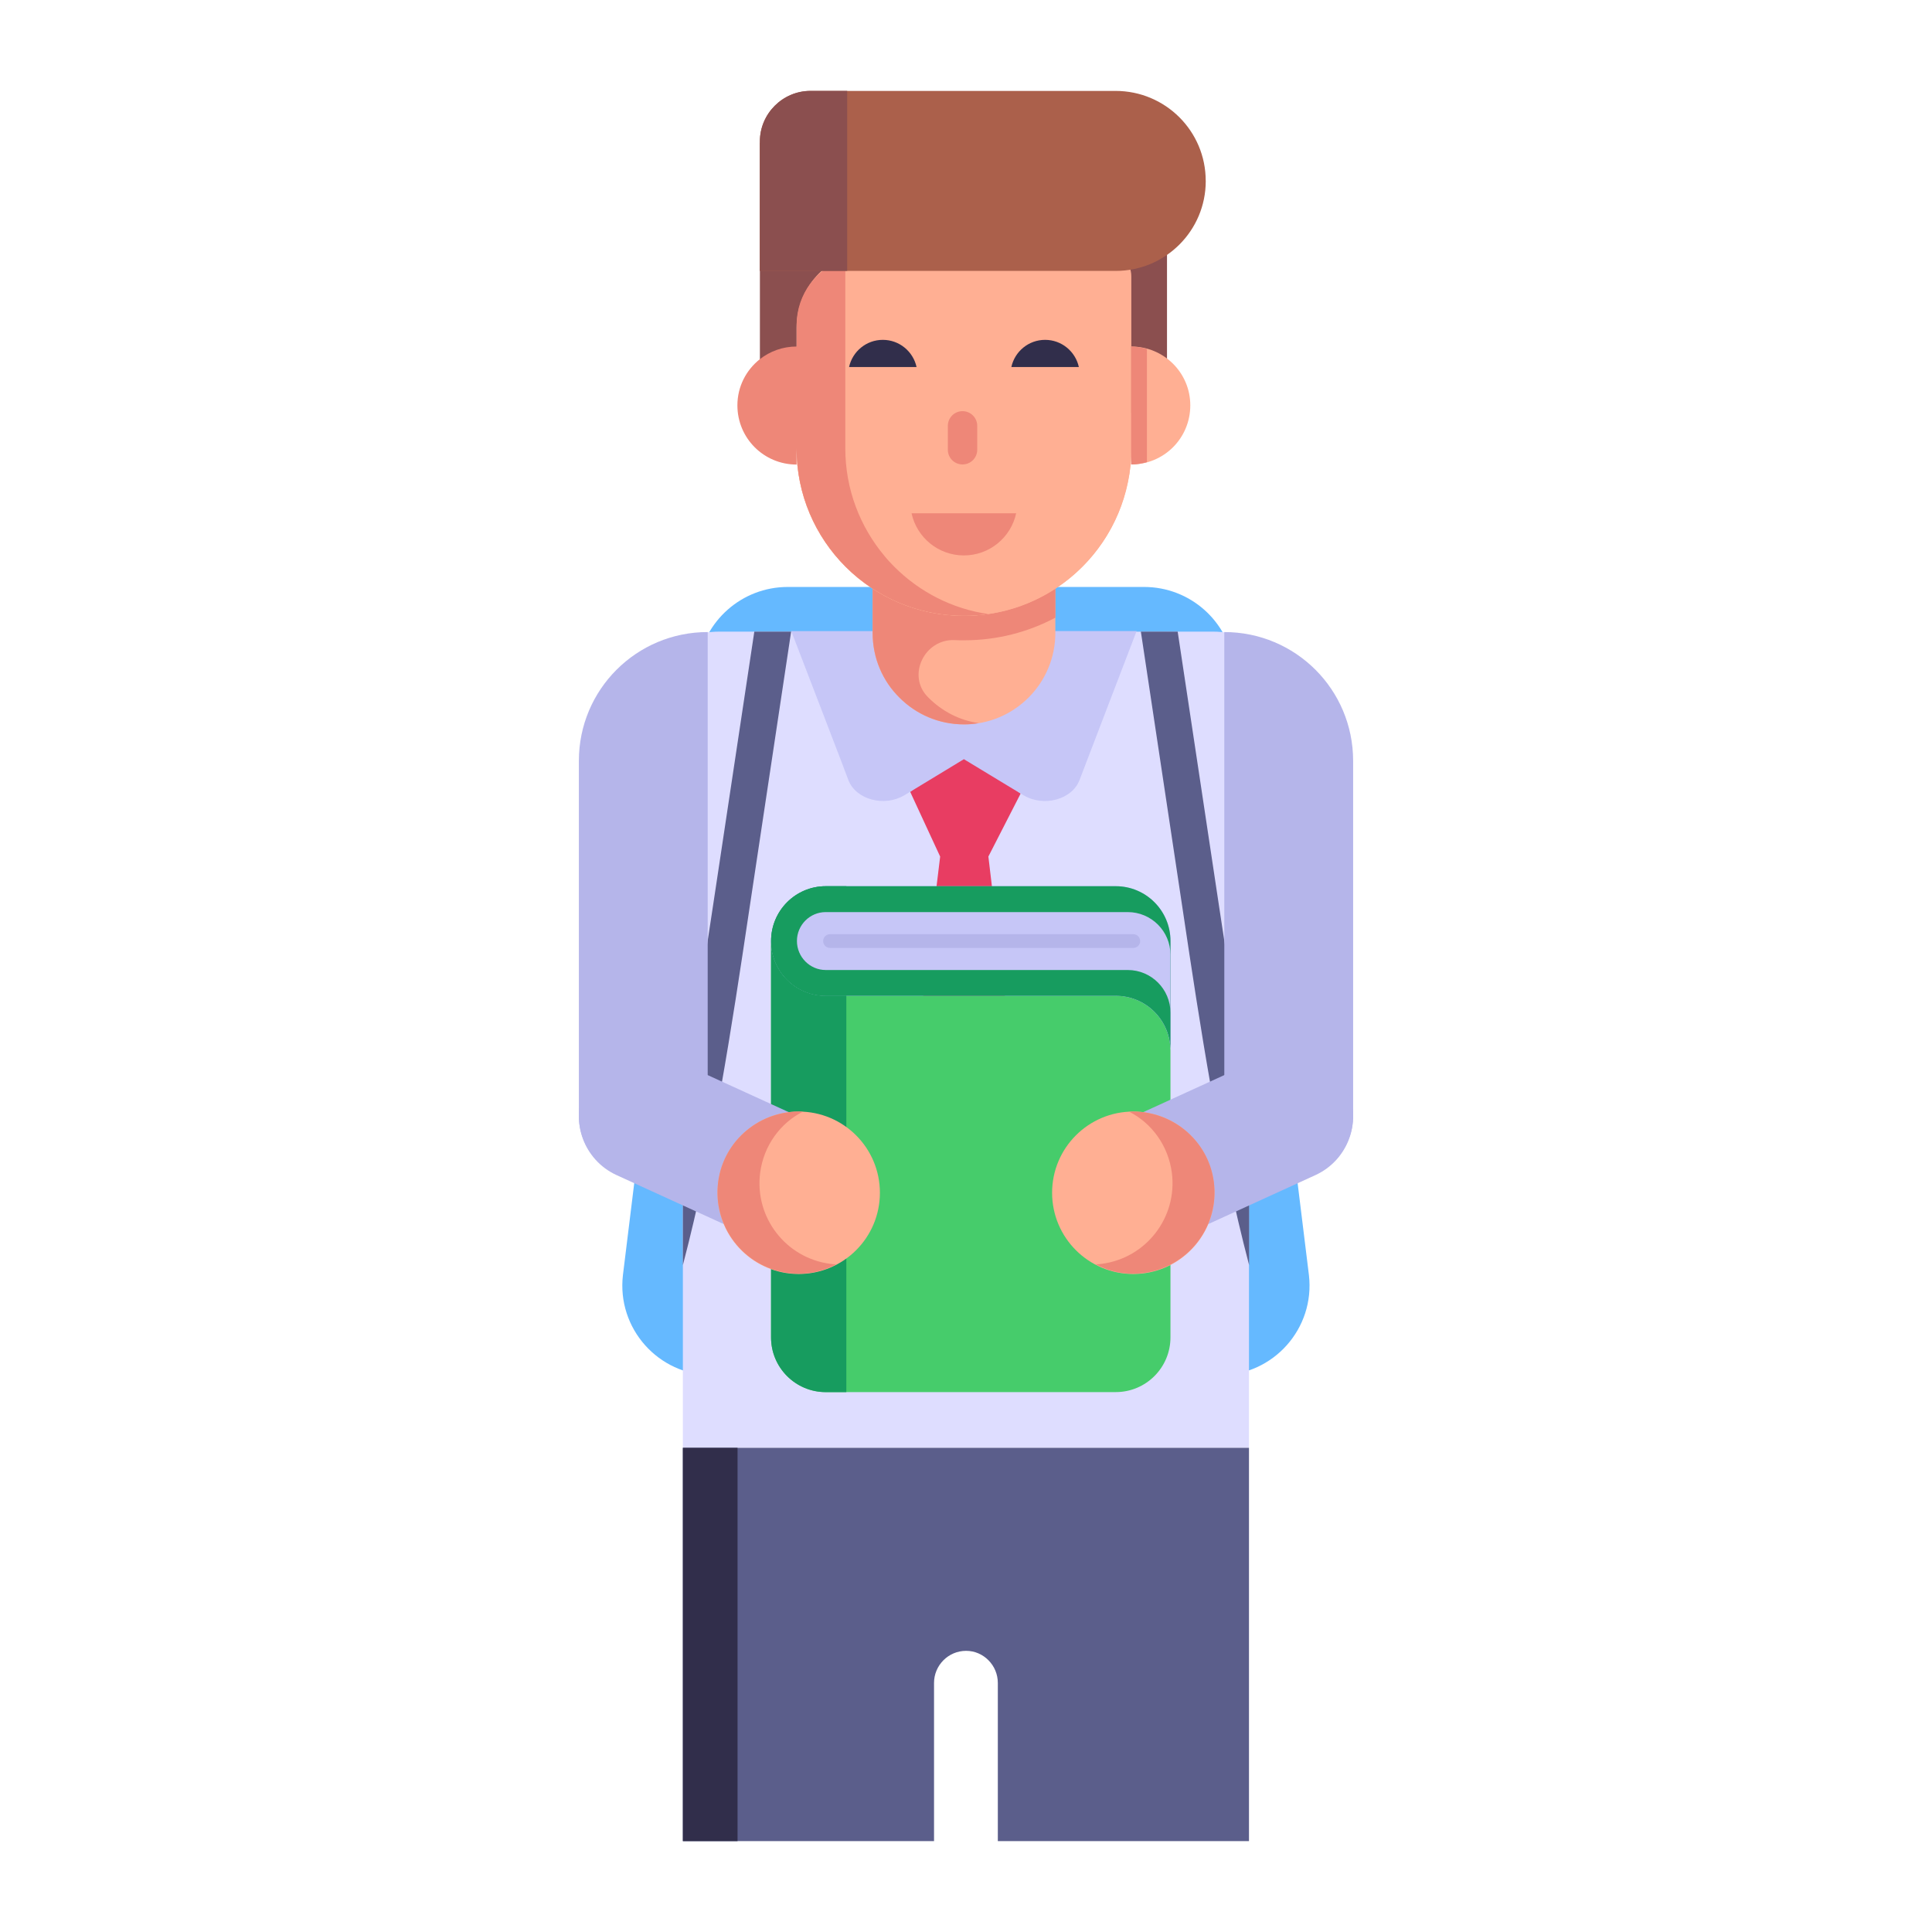 <!-- icon666.com - MILLIONS vector ICONS FREE --><svg id="Layer_1" enable-background="new 0 0 53 53" viewBox="0 0 53 53" xmlns="http://www.w3.org/2000/svg"><g id="_x31_2"><g><g><path d="m33.461 37.727h-13.926c-1.474 0-2.618-1.286-2.446-2.75l2.052-16.692c.153-1.246 1.212-2.183 2.468-2.183h9.778c1.256 0 2.314.936 2.468 2.183l2.052 16.692c.172 1.464-.972 2.75-2.446 2.75z" fill="#65b9ff"></path></g></g><g><g><g><g><path d="m30.934 17.339c.05.1.09.2.11.28.09.32.14.65.2 1 .03.2.06.4.1.6.2 1.05.61 2.03 1.01 2.98.2.48.41.96.58 1.45.42 1.16.68 2.41.93 3.62l.25 1.19v-4.41c-.07-.25-.15-.5-.24-.74-.18-.51-.39-1-.6-1.5-.4-.94-.77-1.83-.95-2.78-.04-.18-.06-.37-.09-.55-.06-.38-.12-.75-.23-1.14h-1.07z" fill="#5b5e8b"></path></g></g></g><g><g><path d="m36.753 20.707v3.15l-2.49-.02v15.88h-15.53v-15.88l-2.49.02v-3.15c0-.83.37-1.62 1-2.15l.72-.59c.5-.41 1.13-.64 1.78-.64h13.52c.65 0 1.28.23 1.78.64l.71.59c.64.53 1 1.32 1 2.15z" fill="#deddff"></path></g></g><g><g><path d="m34.263 39.717v10.79h-6.89v-4.34c0-.48-.39-.88-.87-.88-.49 0-.88.4-.88.88v4.34h-6.89v-10.79z" fill="#5b5e8b"></path></g></g><g><g><path d="m18.733 39.717h1.5v10.79h-1.5z" fill="#312e4b"></path></g></g><g><g><g><g><g><path d="m27.114 23.497.469 3.95-1.127 3.162-1.142-3.181.477-3.93-.822-1.776 1.48-1.107 1.55 1.154z" fill="#e83d62"></path></g></g><g><g><path d="m31.18 17.312-1.566 4.087c-.204.536-.983.748-1.536.417l-.28-.168-1.347-.816-.008-.006-1.354.822-.28.168c-.552.33-1.331.118-1.536-.417l-.197-.523-1.369-3.563v-.006h.008v.006z" fill="#c6c6f7"></path></g></g></g><g><g><g><g><g><g><g><g><path d="m28.951 15.356v2.007c0 1.386-1.128 2.509-2.504 2.509-.698 0-1.319-.279-1.774-.735-.46-.455-.735-1.081-.735-1.774v-2.007h5.013z" fill="#ffaf93"></path></g></g><g><g><path d="m25.454 19.122.016.016c.367.367.838.621 1.376.698-.129.026-.264.036-.398.036-.698 0-1.319-.279-1.774-.735-.46-.455-.735-1.081-.735-1.774v-1.216c.719.471 1.583.745 2.509.745.228 0 .45-.016.667-.047-1.004-.145-1.899-.616-2.581-1.298-.093-.093-.186-.191-.269-.295h4.687v1.692c-.75.398-1.598.621-2.504.621-.088 0-.171 0-.254-.005-.833-.041-1.324.973-.74 1.562z" fill="#ee8778"></path></g></g><g><g><path d="m31.037 6.886v5.415c0 2.536-2.056 4.593-4.593 4.593h-0c-2.536 0-4.593-2.056-4.593-4.593v-5.415z" fill="#ffaf93"></path></g></g><g><g><path d="m31.035 6.884v5.415c0 .145-.005.29-.021.429-.016.202-.052.398-.098.595-.46 2.049-2.287 3.569-4.47 3.569-1.267 0-2.416-.512-3.249-1.345-.833-.833-1.345-1.981-1.345-3.249v-5.415z" fill="#ffaf93"></path></g></g><g><g><path d="m32.014 3.917v7.404h-.979v-3.741c0-.384-.311-.695-.695-.695h-6.387c-1.16 0-2.1.94-2.1 2.1v2.335h-1.007v-7.404z" fill="#8b4f4f"></path></g></g><g><g><path d="m32.653 11.12c0 .9-.722 1.622-1.622 1.622v-3.236c.9 0 1.622.722 1.622 1.613z" fill="#ffaf93"></path></g></g><g><g><path d="m31.463 9.572c-.139-.038-.282-.065-.433-.065v3.236c.151 0 .294-.027.433-.065z" fill="#ee8778"></path></g></g></g><g><g><path d="m27.114 16.846c-.217.031-.44.047-.667.047-.926 0-1.79-.274-2.509-.745-.269-.176-.512-.372-.74-.6-.833-.833-1.345-1.981-1.345-3.249v.445c-.9 0-1.624-.724-1.624-1.624 0-.512.238-.967.616-1.267.279-.217.626-.347 1.009-.347v-.594c0-.848.559-1.567 1.335-1.811v5.198c0 1.123.404 2.152 1.076 2.954.083.103.176.202.269.295.683.683 1.578 1.154 2.581 1.298z" fill="#ee8778"></path></g></g><g><g><g><g><path d="m26.808 11.682v.656c0 .223-.18.403-.403.403-.223 0-.403-.18-.403-.403v-.656c0-.223.18-.403.403-.403.225 0.0.403.183.403.403z" fill="#ee8778"></path></g></g></g><g><g><path d="m25.006 14.081c.144.661.731 1.156 1.435 1.156.704-0 1.292-.495 1.435-1.156z" fill="#ee8778"></path></g></g></g></g><g><g><g><path d="m25.144 10.069c-.093-.426-.472-.746-.926-.746-.454 0-.833.319-.926.746z" fill="#312e4b"></path></g></g><g><g><path d="m29.596 10.069c-.093-.426-.472-.746-.926-.746-.454 0-.833.319-.926.746z" fill="#312e4b"></path></g></g></g></g><g><g><path d="m33.077 4.959v.007c0 1.361-1.104 2.466-2.473 2.466h-9.759v-3.549c0-.764.625-1.389 1.389-1.389h8.369c1.368 0 2.473 1.104 2.473 2.466z" fill="#ab604b"></path></g></g><g><g><path d="m23.241 2.493h-1.006c-.764 0-1.389.625-1.389 1.389v3.549h2.395z" fill="#8b4f4f"></path></g></g></g></g></g></g></g><g><g><g><path d="m30.608 38.189c.829 0 1.501-.672 1.501-1.501v-7.87c0-.028 0-.055-.003-.079-.041-.794-.697-1.422-1.498-1.422h-7.955c-.828 0-1.501-.673-1.501-1.501v10.872c0 .829.672 1.501 1.501 1.501h7.955z" fill="#46cc6b"></path></g></g><g><g><path d="m23.217 38.19h-.564c-.829 0-1.501-.672-1.501-1.501v-10.872c0 .828.673 1.501 1.501 1.501h.564z" fill="#179c5f"></path></g></g><g><g><path d="m32.11 28.739v-2.927c0-.829-.672-1.501-1.501-1.501h-7.955c-.829 0-1.501.672-1.501 1.501v.003c0 .829.672 1.501 1.501 1.501h7.955c.801 0 1.456.628 1.498 1.422z" fill="#a6b0fa"></path></g></g><g><g><path d="m32.109 28.74v-2.927c0-.83-.672-1.502-1.499-1.502h-7.958c-.827 0-1.499.672-1.499 1.502v.003c0 .83.672 1.502 1.499 1.502h7.958c.799 0 1.456.626 1.496 1.422z" fill="#179c5f"></path></g></g><g><g><path d="m23.217 27.318h-.565c-.827 0-1.499-.672-1.499-1.502v-.003c0-.83.672-1.502 1.499-1.502h.565z" fill="#179c5f"></path></g></g><g><g><path d="m32.109 28.99v-2.797c0-.647-.525-1.172-1.172-1.172h-8.285c-.435 0-.79.355-.79.793s.355.796.79.796h8.285c.647 0 1.172.525 1.172 1.172z" fill="#c6c6f7"></path></g></g><g><g><path d="m31.278 25.817c0-.107-.086-.19-.19-.19h-8.317c-.104 0-.19.083-.19.19 0 .104.086.187.19.187h8.317c.104 0 .19-.083.19-.187z" fill="#b5b5ea"></path></g></g></g></g><g><g><g><g><path d="m21.703 17.327-1.15 7.64c-.48 3.21-.98 6.53-1.82 9.74v-4.7c.31-1.73.57-3.47.83-5.18l1.13-7.5h1.01z" fill="#5b5e8b"></path></g></g></g><g><g><g><g><path d="m19.414 17.339v13.265c0 .978-.794 1.772-1.772 1.772-.968 0-1.762-.794-1.762-1.772v-9.731c0-1.956 1.579-3.534 3.534-3.534z" fill="#b5b5ea"></path></g></g><g><g><path d="m21.815 34.476-4.908-2.243c-.887-.411-1.274-1.466-.863-2.353.407-.878 1.462-1.265 2.349-.854l4.869 2.225z" fill="#b5b5ea"></path></g></g></g></g><g><g><circle cx="21.91" cy="32.721" fill="#ffaf93" r="2.228"></circle></g></g><g><g><path d="m22.942 34.681c-.398.216-.85.301-1.315.241-1.222-.158-2.084-1.276-1.926-2.498.149-1.152 1.171-1.985 2.324-1.928-.615.311-1.075.929-1.172 1.677-.158 1.222.704 2.34 1.926 2.498.05.007.111.014.163.011z" fill="#ee8778"></path></g></g></g><g><g><g><g><path d="m31.297 17.327 1.15 7.64c.48 3.21.98 6.53 1.82 9.74v-4.7c-.31-1.73-.57-3.47-.83-5.18l-1.13-7.5h-1.01z" fill="#5b5e8b"></path></g></g></g><g><g><g><g><path d="m33.586 17.339v13.265c0 .978.794 1.772 1.772 1.772.968 0 1.762-.794 1.762-1.772v-9.731c0-1.956-1.579-3.534-3.534-3.534z" fill="#b5b5ea"></path></g></g><g><g><path d="m31.185 34.476 4.908-2.243c.887-.411 1.274-1.466.863-2.353-.407-.878-1.462-1.265-2.349-.854l-4.869 2.225z" fill="#b5b5ea"></path></g></g></g></g><g><g><circle cx="31.09" cy="32.721" fill="#ffaf93" r="2.228"></circle></g></g><g><g><path d="m30.058 34.681c.398.216.85.301 1.315.241 1.222-.158 2.084-1.276 1.926-2.498-.149-1.152-1.171-1.985-2.324-1.928.615.311 1.075.929 1.172 1.677.158 1.222-.704 2.34-1.926 2.498-.05.007-.111.014-.163.011z" fill="#ee8778"></path></g></g></g></g></svg>
